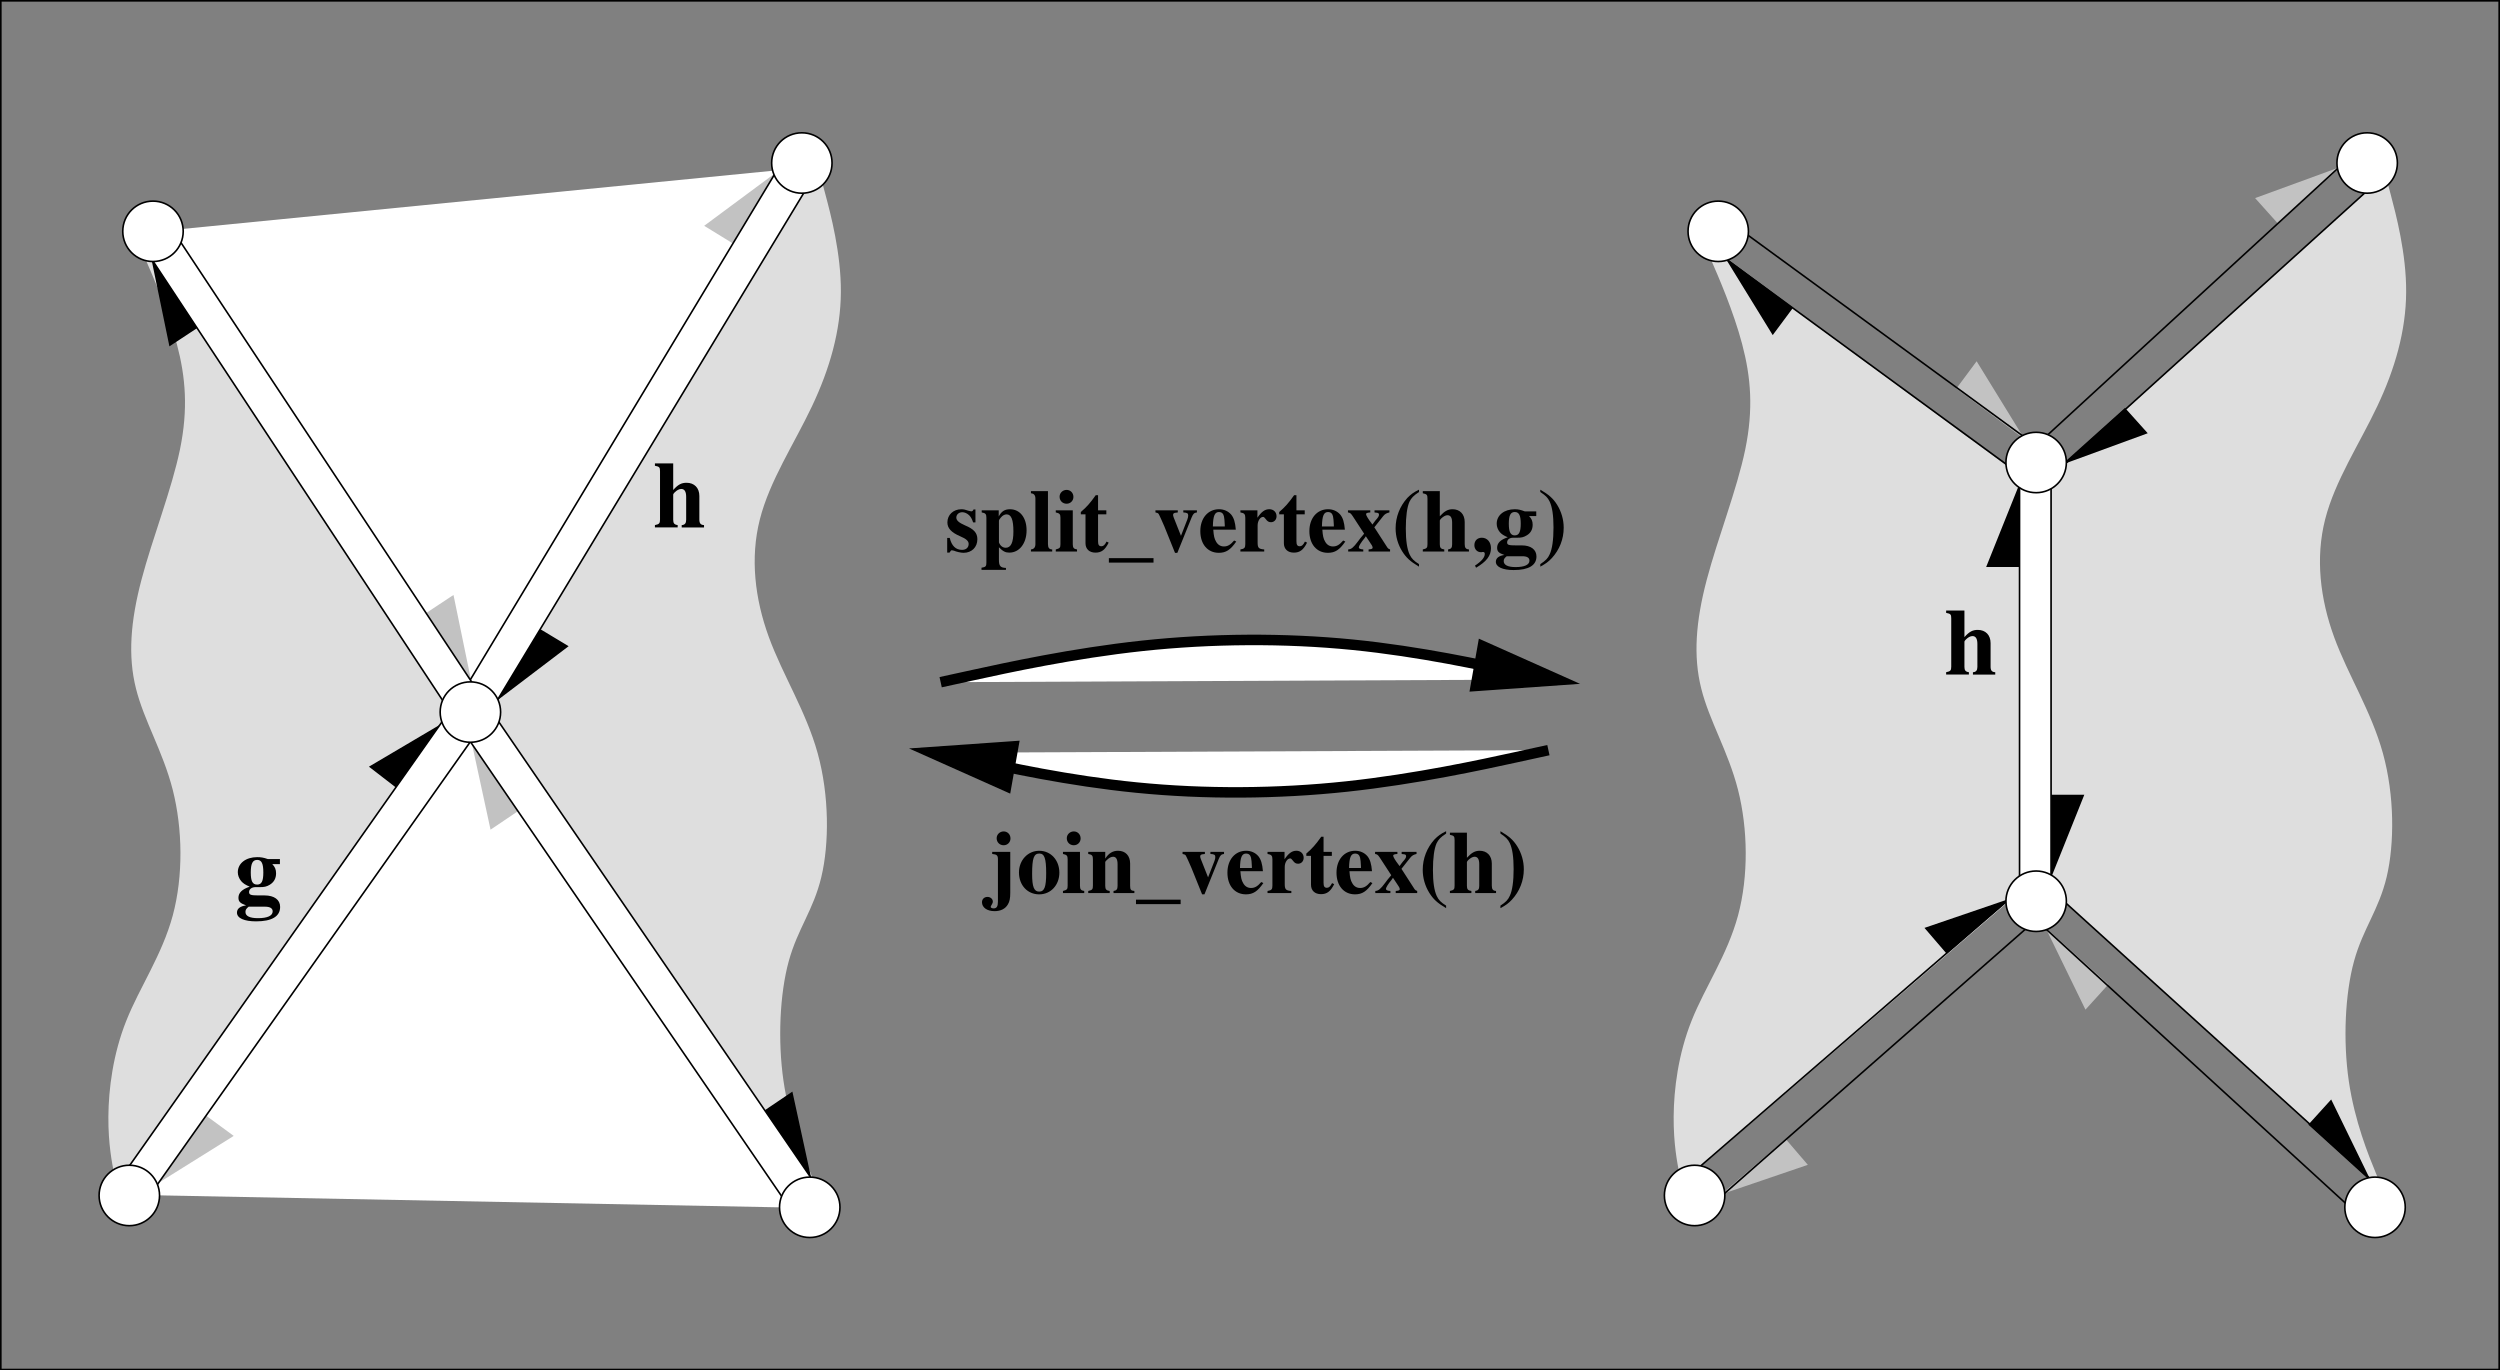 <svg xmlns="http://www.w3.org/2000/svg" xmlns:svg="http://www.w3.org/2000/svg" xmlns:xlink="http://www.w3.org/1999/xlink" id="svg4235" width="229.637" height="125.873" version="1.2" viewBox="0 0 183.71 100.698"><rect x="0" y="0" width="183.71" height="100.698" fill="#808080" stroke="none"/><defs id="defs4237"><g id="g4239"><symbol id="glyph0-0" overflow="visible" style="overflow:visible"><path style="stroke:none" id="path4242" d="m 1.453,-4.703 -1.344,0 0,0.172 c 0.328,0.062 0.375,0.109 0.375,0.406 l 0,3.547 c 0,0.281 -0.062,0.344 -0.375,0.406 l 0,0.172 1.672,0 0,-0.172 C 1.531,-0.203 1.453,-0.312 1.453,-0.562 l 0,-1.859 c 0,-0.031 0.047,-0.094 0.109,-0.156 0.156,-0.156 0.328,-0.25 0.484,-0.25 0.234,0 0.359,0.188 0.359,0.578 l 0,1.688 c 0,0.25 -0.094,0.375 -0.328,0.391 l 0,0.172 1.641,0 0,-0.172 C 3.469,-0.188 3.375,-0.297 3.375,-0.578 l 0,-1.734 c 0,-0.594 -0.375,-0.969 -0.938,-0.969 -0.375,0 -0.625,0.125 -0.984,0.531 z m 0,0"/></symbol><symbol id="glyph0-1" overflow="visible" style="overflow:visible"><path style="stroke:none" id="path4245" d="m 3.344,-2.766 0,-0.375 -0.891,0 C 2.141,-3.25 1.953,-3.281 1.672,-3.281 0.844,-3.281 0.25,-2.828 0.25,-2.172 c 0,0.234 0.094,0.469 0.25,0.656 0.156,0.172 0.297,0.266 0.625,0.406 -0.562,0.188 -0.828,0.453 -0.828,0.812 0,0.281 0.125,0.406 0.562,0.562 C 0.422,0.328 0.188,0.5 0.188,0.797 c 0,0.406 0.531,0.641 1.406,0.641 1.156,0 1.766,-0.359 1.766,-1.062 0,-0.531 -0.438,-0.844 -1.141,-0.844 l -0.453,0 c -0.562,0 -0.688,-0.047 -0.688,-0.25 0,-0.203 0.188,-0.359 0.469,-0.359 l 0.312,0 c 0.328,0 0.5,-0.031 0.734,-0.172 0.312,-0.188 0.469,-0.469 0.469,-0.844 0,-0.266 -0.078,-0.484 -0.281,-0.672 z M 2.25,0.359 c 0.375,0 0.562,0.125 0.562,0.344 0,0.328 -0.391,0.5 -1.078,0.5 C 1.125,1.203 0.812,1.047 0.812,0.75 c 0,-0.156 0.047,-0.234 0.234,-0.391 z m -0.578,-3.438 C 2,-3.078 2.125,-2.812 2.125,-2.156 c 0,0.641 -0.125,0.891 -0.453,0.891 -0.344,0 -0.469,-0.25 -0.469,-0.891 0,-0.656 0.141,-0.922 0.469,-0.922 z m 0,0"/></symbol><symbol id="glyph1-0" overflow="visible" style="overflow:visible"><path style="stroke:none" id="path4248" d="m 2.234,-2.141 0,-0.953 -0.141,0 C 2.047,-3 2.016,-2.953 1.922,-2.953 1.891,-2.953 1.828,-2.969 1.719,-3 1.5,-3.078 1.359,-3.109 1.203,-3.109 c -0.594,0 -1.031,0.406 -1.031,0.969 0,0.422 0.281,0.734 0.938,1.016 0.453,0.188 0.625,0.359 0.625,0.562 0,0.266 -0.188,0.438 -0.484,0.438 -0.469,0 -0.766,-0.297 -0.906,-0.875 l -0.188,0 0,1.078 0.172,0 C 0.406,-0.047 0.438,-0.094 0.5,-0.094 c 0.031,0 0.078,0.016 0.156,0.031 0.172,0.078 0.516,0.156 0.703,0.156 0.594,0 1.016,-0.406 1.016,-1 0,-0.469 -0.266,-0.75 -0.906,-1.016 C 1.016,-2.125 0.828,-2.281 0.828,-2.5 c 0,-0.219 0.188,-0.391 0.438,-0.391 0.172,0 0.344,0.078 0.5,0.219 0.125,0.125 0.203,0.25 0.297,0.531 z m 0,0"/></symbol><symbol id="glyph1-1" overflow="visible" style="overflow:visible"><path style="stroke:none" id="path4251" d="m 1.391,-3.031 -1.25,0 0,0.156 c 0.281,0.047 0.344,0.125 0.344,0.391 l 0,3.297 c 0,0.266 -0.047,0.328 -0.359,0.375 l 0,0.156 1.797,0 0,-0.141 C 1.516,1.188 1.406,1.062 1.406,0.609 l 0,-0.922 C 1.719,0 1.891,0.078 2.172,0.078 2.906,0.078 3.438,-0.594 3.438,-1.562 c 0,-0.922 -0.484,-1.547 -1.219,-1.547 -0.391,0 -0.625,0.156 -0.828,0.531 z m 0.016,0.766 c 0,-0.047 0.062,-0.156 0.141,-0.234 0.125,-0.156 0.281,-0.234 0.422,-0.234 0.344,0 0.5,0.391 0.5,1.266 0,0.812 -0.188,1.188 -0.562,1.188 -0.219,0 -0.406,-0.141 -0.5,-0.391 z m 0,0"/></symbol><symbol id="glyph1-2" overflow="visible" style="overflow:visible"><path style="stroke:none" id="path4254" d="m 1.359,-4.438 -1.25,0 0,0.156 c 0.219,0.016 0.328,0.141 0.328,0.391 l 0,3.344 c 0,0.234 -0.109,0.375 -0.328,0.391 l 0,0.156 1.562,0 0,-0.156 c -0.219,0 -0.312,-0.125 -0.312,-0.391 z m 0,0"/></symbol><symbol id="glyph1-3" overflow="visible" style="overflow:visible"><path style="stroke:none" id="path4257" d="m 1.359,-3.031 -1.25,0 0,0.156 c 0.281,0.062 0.344,0.125 0.344,0.391 l 0,1.938 c 0,0.266 -0.047,0.312 -0.344,0.391 l 0,0.156 1.562,0 0,-0.156 c -0.234,-0.031 -0.312,-0.125 -0.312,-0.375 z m -0.453,-1.5 c -0.281,0 -0.516,0.219 -0.516,0.5 0,0.297 0.219,0.516 0.516,0.516 0.281,0 0.5,-0.219 0.5,-0.5 0,-0.297 -0.219,-0.516 -0.5,-0.516 z m 0,0"/></symbol><symbol id="glyph1-4" overflow="visible" style="overflow:visible"><path style="stroke:none" id="path4260" d="m 2,-3.031 -0.609,0 0,-1.109 -0.172,0 C 0.812,-3.562 0.562,-3.281 0.125,-2.906 l 0,0.172 0.344,0 0,2.125 c 0,0.422 0.281,0.688 0.734,0.688 0.438,0 0.703,-0.203 0.969,-0.734 l -0.156,-0.078 c -0.125,0.25 -0.234,0.344 -0.375,0.344 -0.188,0 -0.25,-0.109 -0.25,-0.375 l 0,-1.969 0.609,0 z m 0,0"/></symbol><symbol id="glyph1-5" overflow="visible" style="overflow:visible"><path style="stroke:none" id="path4263" d="m 3.281,0.812 0,-0.328 -3.281,0 0,0.328 z m 0,0"/></symbol><symbol id="glyph1-6" overflow="visible" style="overflow:visible"><path style="stroke:none" id="path4266" d="m 0.469,-2.734 0,2.188 c 0,0.281 -0.078,0.359 -0.375,0.391 l 0,0.156 1.828,0 0,-0.156 C 1.453,-0.172 1.375,-0.25 1.375,-0.672 l 0,-2.062 0.578,0 0,-0.297 -0.578,0 0,-0.797 c 0,-0.359 0.094,-0.5 0.328,-0.5 0.125,0 0.188,0.047 0.188,0.125 0,0.016 -0.016,0.062 -0.047,0.141 C 1.781,-3.969 1.75,-3.891 1.75,-3.828 c 0,0.203 0.172,0.359 0.391,0.359 0.25,0 0.406,-0.172 0.406,-0.406 0,-0.391 -0.375,-0.656 -0.938,-0.656 -0.438,0 -0.781,0.156 -0.953,0.438 -0.141,0.234 -0.188,0.5 -0.188,1.062 l -0.375,0 0,0.297 z m 0,0"/></symbol><symbol id="glyph1-7" overflow="visible" style="overflow:visible"><path style="stroke:none" id="path4269" d="m 3.109,-0.422 -0.078,0.062 c -0.016,0.031 -0.031,0.031 -0.062,0.031 -0.094,0 -0.141,-0.062 -0.141,-0.156 l 0,-1.719 c 0,-0.547 -0.5,-0.906 -1.297,-0.906 -0.75,0 -1.25,0.344 -1.25,0.828 0,0.266 0.172,0.438 0.438,0.438 0.266,0 0.438,-0.156 0.438,-0.375 C 1.156,-2.312 1.125,-2.406 1.047,-2.5 0.984,-2.578 0.969,-2.609 0.969,-2.656 c 0,-0.125 0.172,-0.234 0.406,-0.234 0.391,0 0.547,0.172 0.547,0.578 l 0,0.469 c -0.781,0.25 -1.094,0.375 -1.344,0.531 -0.281,0.203 -0.422,0.422 -0.422,0.703 0,0.406 0.312,0.703 0.734,0.703 0.375,0 0.672,-0.141 1.031,-0.469 C 2,-0.031 2.141,0.094 2.469,0.094 c 0.281,0 0.484,-0.109 0.734,-0.375 z M 1.922,-0.656 C 1.75,-0.453 1.609,-0.375 1.453,-0.375 1.266,-0.375 1.125,-0.547 1.125,-0.812 c 0,-0.375 0.266,-0.656 0.797,-0.797 z m 0,0"/></symbol><symbol id="glyph1-8" overflow="visible" style="overflow:visible"><path style="stroke:none" id="path4272" d="m 2.703,-0.719 c -0.25,0.281 -0.406,0.375 -0.688,0.375 -0.562,0 -0.922,-0.578 -0.922,-1.469 0,-0.672 0.203,-1.094 0.547,-1.094 0.109,0 0.203,0.062 0.25,0.125 0.031,0.062 0.031,0.062 0.031,0.344 0,0.312 0.125,0.469 0.359,0.469 0.281,0 0.453,-0.156 0.453,-0.406 0,-0.406 -0.438,-0.734 -1.016,-0.734 -0.906,0 -1.562,0.703 -1.562,1.641 0,0.906 0.594,1.562 1.406,1.562 0.516,0 0.875,-0.203 1.266,-0.688 z m 0,0"/></symbol><symbol id="glyph1-9" overflow="visible" style="overflow:visible"><path style="stroke:none" id="path4275" d="M 2.641,-0.812 C 2.375,-0.5 2.172,-0.375 1.891,-0.375 1.641,-0.375 1.438,-0.5 1.312,-0.734 1.188,-0.938 1.141,-1.156 1.109,-1.609 l 1.656,0 C 2.719,-2.156 2.625,-2.469 2.422,-2.719 c -0.219,-0.25 -0.531,-0.391 -0.891,-0.391 -0.812,0 -1.375,0.656 -1.375,1.609 0,0.969 0.547,1.594 1.359,1.594 0.531,0 0.859,-0.219 1.281,-0.828 z m -1.562,-1.031 c 0.016,-0.797 0.141,-1.062 0.453,-1.062 0.188,0 0.312,0.109 0.359,0.312 0.031,0.125 0.047,0.312 0.062,0.641 l 0,0.109 z m 0,0"/></symbol><symbol id="glyph1-10" overflow="visible" style="overflow:visible"><path style="stroke:none" id="path4278" d="M 2.016,-4.547 C 1.594,-4.344 1.422,-4.203 1.156,-3.938 c -0.547,0.609 -0.859,1.391 -0.859,2.234 0,0.594 0.172,1.188 0.484,1.688 0.297,0.469 0.578,0.734 1.234,1.125 l 0,-0.188 C 1.641,0.688 1.469,0.516 1.328,0.219 1.141,-0.188 1.047,-0.797 1.047,-1.688 c 0,-0.906 0.094,-1.578 0.266,-1.969 C 1.453,-3.938 1.609,-4.109 2.016,-4.375 z m 0,0"/></symbol><symbol id="glyph1-11" overflow="visible" style="overflow:visible"><path style="stroke:none" id="path4281" d="m 1.359,-4.438 -1.25,0 0,0.156 c 0.297,0.062 0.344,0.109 0.344,0.391 l 0,3.344 c 0,0.266 -0.047,0.328 -0.344,0.391 l 0,0.156 1.578,0 0,-0.156 c -0.25,-0.031 -0.328,-0.125 -0.328,-0.375 l 0,-1.75 c 0,-0.031 0.047,-0.094 0.109,-0.156 0.156,-0.141 0.312,-0.234 0.453,-0.234 0.234,0 0.344,0.188 0.344,0.547 l 0,1.594 c 0,0.25 -0.078,0.344 -0.297,0.375 L 1.969,0 3.5,0 3.5,-0.156 C 3.266,-0.172 3.188,-0.281 3.188,-0.547 l 0,-1.625 c 0,-0.578 -0.359,-0.938 -0.891,-0.938 -0.344,0 -0.594,0.141 -0.938,0.516 z m 0,0"/></symbol><symbol id="glyph1-12" overflow="visible" style="overflow:visible"><path style="stroke:none" id="path4284" d="M 0.375,1.188 C 1.141,0.734 1.469,0.312 1.469,-0.25 c 0,-0.453 -0.281,-0.766 -0.672,-0.766 -0.328,0 -0.547,0.219 -0.547,0.547 0,0.297 0.203,0.516 0.484,0.516 0.031,0 0.078,0 0.109,-0.016 0.016,0 0.031,0 0.047,0 0.078,0 0.125,0.047 0.125,0.141 0,0.25 -0.219,0.531 -0.719,0.859 z m 0,0"/></symbol><symbol id="glyph1-13" overflow="visible" style="overflow:visible"><path style="stroke:none" id="path4287" d="m 3.156,-2.609 0,-0.344 -0.844,0 C 2.016,-3.062 1.844,-3.109 1.578,-3.109 c -0.781,0 -1.328,0.438 -1.328,1.062 0,0.219 0.078,0.438 0.234,0.625 C 0.625,-1.266 0.75,-1.188 1.062,-1.047 0.531,-0.875 0.281,-0.625 0.281,-0.281 c 0,0.266 0.109,0.391 0.531,0.531 -0.406,0.062 -0.625,0.234 -0.625,0.5 0,0.375 0.484,0.609 1.312,0.609 1.094,0 1.672,-0.344 1.672,-1 0,-0.5 -0.406,-0.812 -1.078,-0.812 l -0.422,0 c -0.531,0 -0.656,-0.031 -0.656,-0.219 0,-0.203 0.172,-0.344 0.438,-0.344 l 0.297,0 c 0.312,0 0.469,-0.031 0.703,-0.172 0.297,-0.172 0.438,-0.438 0.438,-0.781 0,-0.266 -0.078,-0.453 -0.266,-0.641 z M 2.125,0.344 c 0.359,0 0.531,0.109 0.531,0.328 0,0.297 -0.359,0.469 -1.016,0.469 -0.578,0 -0.875,-0.156 -0.875,-0.438 0,-0.141 0.047,-0.219 0.219,-0.359 z m -0.547,-3.25 c 0.312,0 0.438,0.25 0.438,0.859 0,0.609 -0.125,0.859 -0.438,0.859 -0.312,0 -0.438,-0.25 -0.438,-0.859 0,-0.609 0.125,-0.859 0.438,-0.859 z m 0,0"/></symbol><symbol id="glyph1-14" overflow="visible" style="overflow:visible"><path style="stroke:none" id="path4290" d="m 0.172,1.109 c 0.406,-0.219 0.594,-0.359 0.844,-0.625 0.562,-0.609 0.875,-1.391 0.875,-2.234 0,-0.594 -0.172,-1.188 -0.484,-1.688 C 1.109,-3.906 0.812,-4.172 0.172,-4.547 l 0,0.172 c 0.375,0.25 0.547,0.406 0.688,0.703 0.188,0.406 0.281,1.016 0.281,1.906 0,0.906 -0.094,1.578 -0.281,1.969 -0.125,0.281 -0.281,0.453 -0.688,0.719 z m 0,0"/></symbol><symbol id="glyph1-15" overflow="visible" style="overflow:visible"><path style="stroke:none" id="path4293" d="m 1.703,-3.031 -1.328,0 0,0.156 c 0.344,0.031 0.422,0.109 0.422,0.391 l 0,3.109 c 0,0.359 -0.094,0.5 -0.312,0.5 -0.125,0 -0.219,-0.047 -0.219,-0.109 0,-0.031 0.016,-0.078 0.062,-0.141 0.062,-0.109 0.094,-0.172 0.094,-0.25 C 0.422,0.438 0.25,0.281 0.031,0.281 -0.203,0.281 -0.375,0.438 -0.375,0.672 -0.375,1.062 0,1.328 0.547,1.328 1,1.328 1.344,1.156 1.531,0.828 1.656,0.625 1.703,0.375 1.703,-0.016 z m -0.484,-1.5 c -0.281,0 -0.516,0.219 -0.516,0.5 0,0.297 0.219,0.516 0.516,0.516 0.281,0 0.5,-0.219 0.5,-0.5 0,-0.297 -0.219,-0.516 -0.5,-0.516 z m 0,0"/></symbol><symbol id="glyph1-16" overflow="visible" style="overflow:visible"><path style="stroke:none" id="path4296" d="m 1.641,-3.109 c -0.828,0 -1.484,0.688 -1.484,1.594 0,0.938 0.625,1.609 1.484,1.609 C 2.5,0.094 3.125,-0.594 3.125,-1.5 3.125,-2.422 2.5,-3.109 1.641,-3.109 z M 1.656,-2.906 c 0.375,0 0.5,0.359 0.5,1.438 0,1.016 -0.125,1.359 -0.516,1.359 -0.375,0 -0.516,-0.344 -0.516,-1.297 0,-1.156 0.125,-1.5 0.531,-1.5 z m 0,0"/></symbol><symbol id="glyph1-17" overflow="visible" style="overflow:visible"><path style="stroke:none" id="path4299" d="m 1.391,-3.031 -1.25,0 0,0.156 c 0.281,0.047 0.344,0.125 0.344,0.391 l 0,1.938 c 0,0.266 -0.047,0.328 -0.344,0.391 l 0,0.156 1.578,0 0,-0.156 c -0.25,-0.031 -0.328,-0.125 -0.328,-0.375 l 0,-1.75 c 0,-0.031 0.047,-0.094 0.125,-0.156 0.141,-0.141 0.297,-0.234 0.453,-0.234 0.219,0 0.328,0.188 0.328,0.547 l 0,1.594 c 0,0.25 -0.078,0.344 -0.297,0.375 L 2,0 l 1.531,0 0,-0.156 c -0.25,-0.016 -0.312,-0.094 -0.312,-0.375 l 0,-1.641 c 0,-0.578 -0.344,-0.938 -0.891,-0.938 -0.391,0 -0.688,0.188 -0.938,0.578 z m 0,0"/></symbol><symbol id="glyph1-18" overflow="visible" style="overflow:visible"><path style="stroke:none" id="path4302" d="m 3.188,-3.031 -1,0 0,0.156 c 0.281,0.016 0.359,0.062 0.359,0.219 0,0.078 -0.016,0.188 -0.062,0.297 L 2.016,-1.156 1.484,-2.5 C 1.438,-2.625 1.438,-2.656 1.438,-2.703 c 0,-0.094 0.062,-0.141 0.219,-0.156 0.016,0 0.062,0 0.125,-0.016 l 0,-0.156 -1.641,0 0,0.156 c 0.141,0.031 0.188,0.047 0.234,0.109 0,-0.016 0.312,0.641 0.422,0.922 l 0.781,1.938 0.172,0 L 2.797,-2.5 c 0.125,-0.297 0.188,-0.344 0.391,-0.375 z m 0,0"/></symbol><symbol id="glyph1-19" overflow="visible" style="overflow:visible"><path style="stroke:none" id="path4305" d="m 1.438,-3.031 -1.25,0 0,0.156 c 0.281,0.047 0.359,0.125 0.359,0.391 l 0,1.938 c 0,0.266 -0.062,0.344 -0.359,0.391 l 0,0.156 1.75,0 0,-0.156 C 1.531,-0.188 1.453,-0.266 1.453,-0.672 l 0,-1.25 c 0,-0.328 0.188,-0.625 0.406,-0.625 0.047,0 0.109,0.047 0.188,0.156 0.125,0.172 0.219,0.234 0.391,0.234 0.234,0 0.406,-0.188 0.406,-0.438 0,-0.297 -0.219,-0.516 -0.531,-0.516 -0.328,0 -0.578,0.188 -0.875,0.625 z m 0,0"/></symbol><symbol id="glyph1-20" overflow="visible" style="overflow:visible"><path style="stroke:none" id="path4308" d="m 3.172,-0.156 c -0.094,-0.031 -0.141,-0.062 -0.188,-0.125 l -0.969,-1.5 0.656,-0.828 c 0.125,-0.156 0.25,-0.219 0.453,-0.266 l 0,-0.156 -1.094,0 0,0.156 c 0.062,0.016 0.109,0.016 0.125,0.016 0.156,0.016 0.203,0.047 0.203,0.156 0,0.094 -0.062,0.203 -0.25,0.406 C 2.078,-2.25 1.969,-2.125 1.875,-1.984 1.844,-2.031 1.812,-2.078 1.797,-2.094 1.578,-2.375 1.406,-2.656 1.406,-2.75 c 0,-0.078 0.094,-0.109 0.312,-0.125 l 0,-0.156 -1.641,0 0,0.156 C 0.25,-2.844 0.281,-2.812 0.422,-2.609 l 0.844,1.297 c -0.203,0.234 -0.375,0.453 -0.438,0.547 -0.359,0.484 -0.5,0.594 -0.734,0.609 l 0,0.156 1.109,0 0,-0.156 C 0.969,-0.172 0.875,-0.219 0.875,-0.312 c 0,-0.094 0.172,-0.375 0.422,-0.672 C 1.312,-1.016 1.359,-1.062 1.391,-1.125 l 0.281,0.422 c 0.156,0.219 0.219,0.328 0.219,0.422 0,0.078 -0.094,0.109 -0.297,0.125 l 0,0.156 1.578,0 z m 0,0"/></symbol></g></defs><path id="path4541" d="m 69.123,50.13 c 0,0 0,0 2.43,-0.531 2.43,-0.531 7.289,-1.594 12.387,-2.141 5.102,-0.547 10.441,-0.578 15.445,-0.082 5.004,0.5 9.668,1.531 12,2.043 2.336,0.516 2.336,0.516 2.336,0.516" style="fill:#fff;fill-opacity:1;fill-rule:evenodd;stroke:#000;stroke-width:.772;stroke-linecap:butt;stroke-linejoin:miter;stroke-miterlimit:10;stroke-opacity:1"/><path id="path4543" d="m 108.056,50.759 7.809,-0.551 -7.148,-3.191" style="fill:#000;fill-opacity:1;fill-rule:evenodd;stroke:none"/><path id="path4545" d="m 108.056,50.759 7.809,-0.551 -7.148,-3.191 z m 0,0" style="fill:none;stroke:#000;stroke-width:.12;stroke-linecap:butt;stroke-linejoin:miter;stroke-miterlimit:10;stroke-opacity:1"/><path id="path4547" d="m 113.783,55.123 c 0,0 0,0 -2.43,0.531 -2.43,0.531 -7.289,1.594 -12.387,2.141 -5.098,0.547 -10.441,0.578 -15.445,0.078 -5.004,-0.496 -9.668,-1.527 -12,-2.043 -2.332,-0.516 -2.332,-0.516 -2.332,-0.516" style="fill:#fff;fill-opacity:1;fill-rule:evenodd;stroke:#000;stroke-width:.772;stroke-linecap:butt;stroke-linejoin:miter;stroke-miterlimit:10;stroke-opacity:1"/><path id="path4549" d="m 74.853,54.494 -7.812,0.547 7.148,3.191" style="fill:#000;fill-opacity:1;fill-rule:evenodd;stroke:none"/><path id="path4551" d="m 74.853,54.494 -7.812,0.547 7.148,3.191 z m 0,0" style="fill:none;stroke:#000;stroke-width:.12;stroke-linecap:butt;stroke-linejoin:miter;stroke-miterlimit:10;stroke-opacity:1"/><g id="g4553" transform="translate(-201.221,-0.534)" style="fill:#000;fill-opacity:1"><use id="use4555" width="385" height="103" x="270.667" y="41.064" xlink:href="#glyph1-0"/><use id="use4557" width="385" height="103" x="273.22" y="41.064" xlink:href="#glyph1-1"/><use id="use4559" width="385" height="103" x="276.87" y="41.064" xlink:href="#glyph1-2"/><use id="use4561" width="385" height="103" x="278.694" y="41.064" xlink:href="#glyph1-3"/><use id="use4563" width="385" height="103" x="280.519" y="41.064" xlink:href="#glyph1-4"/><use id="use4565" width="385" height="103" x="282.705" y="41.064" xlink:href="#glyph1-5"/><use id="use4567" width="385" height="103" x="285.987" y="41.064" xlink:href="#glyph1-18"/><use id="use4569" width="385" height="103" x="289.269" y="41.064" xlink:href="#glyph1-9"/><use id="use4571" width="385" height="103" x="292.183" y="41.064" xlink:href="#glyph1-19"/><use id="use4573" width="385" height="103" x="295.097" y="41.064" xlink:href="#glyph1-4"/><use id="use4575" width="385" height="103" x="297.283" y="41.064" xlink:href="#glyph1-9"/><use id="use4577" width="385" height="103" x="300.197" y="41.064" xlink:href="#glyph1-20"/><use id="use4579" width="385" height="103" x="303.479" y="41.064" xlink:href="#glyph1-10"/><use id="use4581" width="385" height="103" x="305.665" y="41.064" xlink:href="#glyph1-11"/><use id="use4583" width="385" height="103" x="309.314" y="41.064" xlink:href="#glyph1-12"/><use id="use4585" width="385" height="103" x="310.955" y="41.064" xlink:href="#glyph1-13"/><use id="use4587" width="385" height="103" x="314.237" y="41.064" xlink:href="#glyph1-14"/></g><g id="g4589" transform="translate(-201.221,-0.534)" style="fill:#000;fill-opacity:1"><use id="use4591" width="385" height="103" x="273.756" y="66.161" xlink:href="#glyph1-15"/><use id="use4593" width="385" height="103" x="275.942" y="66.161" xlink:href="#glyph1-16"/><use id="use4595" width="385" height="103" x="279.223" y="66.161" xlink:href="#glyph1-3"/><use id="use4597" width="385" height="103" x="281.048" y="66.161" xlink:href="#glyph1-17"/><use id="use4599" width="385" height="103" x="284.698" y="66.161" xlink:href="#glyph1-5"/><use id="use4601" width="385" height="103" x="287.979" y="66.161" xlink:href="#glyph1-18"/><use id="use4603" width="385" height="103" x="291.261" y="66.161" xlink:href="#glyph1-9"/><use id="use4605" width="385" height="103" x="294.176" y="66.161" xlink:href="#glyph1-19"/><use id="use4607" width="385" height="103" x="297.09" y="66.161" xlink:href="#glyph1-4"/><use id="use4609" width="385" height="103" x="299.276" y="66.161" xlink:href="#glyph1-9"/><use id="use4611" width="385" height="103" x="302.19" y="66.161" xlink:href="#glyph1-20"/><use id="use4613" width="385" height="103" x="305.472" y="66.161" xlink:href="#glyph1-10"/><use id="use4615" width="385" height="103" x="307.657" y="66.161" xlink:href="#glyph1-11"/><use id="use4617" width="385" height="103" x="311.307" y="66.161" xlink:href="#glyph1-14"/></g><path id="path4619" d="m 57.576,79.439 c -0.434,-2.977 -0.273,-6.418 0.387,-8.816 0.66,-2.395 1.816,-3.746 2.395,-6.191 0.582,-2.445 0.582,-5.984 -0.27,-9.074 -0.855,-3.09 -2.559,-5.727 -3.59,-8.543 -1.027,-2.816 -1.383,-5.809 -0.66,-8.652 0.723,-2.848 2.527,-5.551 3.828,-8.305 1.305,-2.75 2.109,-5.547 2.125,-8.395 0.016,-2.848 -0.754,-5.746 -1.141,-7.191 -0.387,-1.449 -0.387,-1.449 -0.387,-1.449 0,0 0,0 -4.086,3.699 -4.086,3.699 -12.258,11.102 -16.348,14.801 -4.086,3.699 -4.086,3.699 -4.086,3.699 0,0 0,0 0,5.07 0,5.066 0,15.203 0,20.27 0,5.066 0,5.066 0,5.066 0,0 0,0 4.055,3.668 4.055,3.668 12.164,11.004 16.215,14.672 4.055,3.668 4.055,3.668 4.055,3.668 0,0 0,0 -0.512,-1.254 -0.516,-1.254 -1.547,-3.766 -1.98,-6.742" style="fill:#dedede;fill-opacity:1;fill-rule:evenodd;stroke:none"/><path id="path4621" d="m 12.998,25.29 c 0.645,2.43 0.836,4.777 0.227,7.738 -0.613,2.961 -2.027,6.531 -2.832,9.586 -0.805,3.059 -1,5.602 -0.402,7.98 0.594,2.383 1.977,4.602 2.703,7.449 0.723,2.848 0.785,6.32 0,9.234 -0.789,2.91 -2.43,5.262 -3.41,7.723 -0.984,2.461 -1.305,5.035 -1.32,7.047 -0.016,2.008 0.273,3.457 0.418,4.18 0.145,0.727 0.145,0.727 0.145,0.727 0,0 0,0 4.168,-3.59 4.164,-3.586 12.5,-10.762 16.664,-14.348 4.168,-3.59 4.168,-3.59 4.168,-3.59 0,0 0,0 0,-5.066 0,-5.066 0,-15.203 0,-20.27 0,-5.07 0,-5.07 0,-5.07 0,0 0,0 -3.895,-2.863 C 25.74,29.294 17.951,23.568 14.06,20.705 10.165,17.841 10.165,17.841 10.165,17.841 c 0,0 0,0 0.547,1.254 0.547,1.254 1.641,3.766 2.285,6.195" style="fill:#dedede;fill-opacity:1;fill-rule:evenodd;stroke:none"/><path id="path4623" d="M 59.146,12.314 11.173,17.044 34.826,52.275" style="fill:#fff;fill-opacity:1;fill-rule:evenodd;stroke:none"/><path id="path4625" d="M 59.533,88.763 34.63,52.275 9.439,87.798" style="fill:#fff;fill-opacity:1;fill-rule:evenodd;stroke:none"/><path id="path4627" d="m 15.173,82.076 1.895,1.391 -5.367,3.352" style="fill:#c2c2c2;fill-opacity:1;fill-rule:evenodd;stroke:none"/><path id="path4629" d="m 15.173,82.076 1.895,1.391 -5.367,3.352 z m 0,0" style="fill:none;stroke:#c2c2c2;stroke-width:.12;stroke-linecap:butt;stroke-linejoin:miter;stroke-miterlimit:10;stroke-opacity:1"/><path id="path4631" d="m 56.24,81.63 1.949,-1.316 1.344,6.184" style="fill:#000;fill-opacity:1;fill-rule:evenodd;stroke:none"/><path id="path4633" d="m 56.24,81.63 1.949,-1.316 1.344,6.184 z m 0,0" style="fill:none;stroke:#000;stroke-width:.12;stroke-linecap:butt;stroke-linejoin:miter;stroke-miterlimit:10;stroke-opacity:1"/><path id="path4635" d="m 53.853,17.818 -2,-1.23 5.086,-3.77" style="fill:#c2c2c2;fill-opacity:1;fill-rule:evenodd;stroke:none"/><path id="path4637" d="m 53.853,17.818 -2,-1.23 5.086,-3.77 z m 0,0" style="fill:none;stroke:#c2c2c2;stroke-width:.12;stroke-linecap:butt;stroke-linejoin:miter;stroke-miterlimit:10;stroke-opacity:1"/><path id="path4639" d="m 14.451,24.06 -1.961,1.293 -1.277,-6.195" style="fill:#000;fill-opacity:1;fill-rule:evenodd;stroke:none"/><path id="path4641" d="m 14.451,24.06 -1.961,1.293 -1.277,-6.195 z m 0,0" style="fill:none;stroke:#000;stroke-width:.12;stroke-linecap:butt;stroke-linejoin:miter;stroke-miterlimit:10;stroke-opacity:1"/><path id="path4643" d="M 31.322,45.115 33.283,43.818 34.56,50.017" style="fill:#c2c2c2;fill-opacity:1;fill-rule:evenodd;stroke:none"/><path id="path4645" d="m 31.322,45.115 1.961,-1.297 1.277,6.199 z m 0,0" style="fill:none;stroke:#c2c2c2;stroke-width:.12;stroke-linecap:butt;stroke-linejoin:miter;stroke-miterlimit:10;stroke-opacity:1"/><path id="path4647" d="m 39.662,46.279 2.016,1.211 -5.039,3.828" style="fill:#000;fill-opacity:1;fill-rule:evenodd;stroke:none"/><path id="path4649" d="m 39.662,46.279 2.016,1.211 -5.039,3.828 z m 0,0" style="fill:none;stroke:#000;stroke-width:.12;stroke-linecap:butt;stroke-linejoin:miter;stroke-miterlimit:10;stroke-opacity:1"/><path id="path4651" d="m 29.076,57.779 -1.859,-1.434 5.449,-3.219" style="fill:#000;fill-opacity:1;fill-rule:evenodd;stroke:none"/><path id="path4653" d="m 29.076,57.779 -1.859,-1.434 5.449,-3.219 z m 0,0" style="fill:none;stroke:#000;stroke-width:.12;stroke-linecap:butt;stroke-linejoin:miter;stroke-miterlimit:10;stroke-opacity:1"/><path id="path4655" d="M 38.037,59.552 36.087,60.869 34.748,54.685" style="fill:#c2c2c2;fill-opacity:1;fill-rule:evenodd;stroke:none"/><path id="path4657" d="M 38.037,59.552 36.087,60.869 34.748,54.685 z m 0,0" style="fill:none;stroke:#c2c2c2;stroke-width:.12;stroke-linecap:butt;stroke-linejoin:miter;stroke-miterlimit:10;stroke-opacity:1"/><path id="path4659" d="m 35.595,51.501 24.953,36.441 -2.027,1.543 -24.953,-36.438" style="fill:#fff;fill-opacity:1;fill-rule:evenodd;stroke:none"/><path id="path4661" d="m 35.595,51.501 24.953,36.441 -2.027,1.543 -24.953,-36.438 z m 0,0" style="fill:none;stroke:#000;stroke-width:.12;stroke-linecap:butt;stroke-linejoin:miter;stroke-miterlimit:10;stroke-opacity:1"/><path id="path4663" d="m 35.642,52.951 24.375,-40.348 -2.074,-1.496 -24.375,40.492" style="fill:#fff;fill-opacity:1;fill-rule:evenodd;stroke:none"/><path id="path4665" d="m 35.642,52.951 24.375,-40.348 -2.074,-1.496 -24.375,40.492 z m 0,0" style="fill:none;stroke:#000;stroke-width:.12;stroke-linecap:butt;stroke-linejoin:miter;stroke-miterlimit:10;stroke-opacity:1"/><path id="path4667" d="M 35.74,51.744 12.236,16.224 10.208,17.622 33.665,53.193" style="fill:#fff;fill-opacity:1;fill-rule:evenodd;stroke:none"/><path id="path4669" d="M 35.74,51.744 12.236,16.224 10.208,17.622 33.665,53.193 z m 0,0" style="fill:none;stroke:#000;stroke-width:.12;stroke-linecap:butt;stroke-linejoin:miter;stroke-miterlimit:10;stroke-opacity:1"/><path id="path4671" d="M 10.451,88.619 35.595,53.048 33.568,51.501 8.521,87.072" style="fill:#fff;fill-opacity:1;fill-rule:evenodd;stroke:none"/><path id="path4673" d="M 10.451,88.619 35.595,53.048 33.568,51.501 8.521,87.072 z m 0,0" style="fill:none;stroke:#000;stroke-width:.12;stroke-linecap:butt;stroke-linejoin:miter;stroke-miterlimit:10;stroke-opacity:1"/><path id="path4675" d="m 58.923,9.759 c -1.227,0 -2.219,0.992 -2.219,2.219 0,1.227 0.992,2.219 2.219,2.219 1.227,0 2.219,-0.992 2.219,-2.219 0,-1.227 -0.992,-2.219 -2.219,-2.219" style="fill:#fff;fill-opacity:1;fill-rule:evenodd;stroke:#000;stroke-width:.12;stroke-linecap:butt;stroke-linejoin:miter;stroke-miterlimit:10;stroke-opacity:1"/><path id="path4677" d="m 11.24,14.779 c -1.227,0 -2.219,0.992 -2.219,2.219 0,1.227 0.992,2.219 2.219,2.219 1.227,0 2.223,-0.992 2.223,-2.219 0,-1.227 -0.996,-2.219 -2.223,-2.219" style="fill:#fff;fill-opacity:1;fill-rule:evenodd;stroke:#000;stroke-width:.12;stroke-linecap:butt;stroke-linejoin:miter;stroke-miterlimit:10;stroke-opacity:1"/><path id="path4679" d="m 9.501,85.626 c -1.227,0 -2.219,0.996 -2.219,2.223 0,1.223 0.992,2.219 2.219,2.219 1.227,0 2.223,-0.996 2.223,-2.219 0,-1.227 -0.996,-2.223 -2.223,-2.223" style="fill:#fff;fill-opacity:1;fill-rule:evenodd;stroke:#000;stroke-width:.12;stroke-linecap:butt;stroke-linejoin:miter;stroke-miterlimit:10;stroke-opacity:1"/><path id="path4681" d="m 59.505,86.498 c -1.23,0 -2.223,0.992 -2.223,2.219 0,1.227 0.992,2.219 2.223,2.219 1.223,0 2.219,-0.992 2.219,-2.219 0,-1.227 -0.996,-2.219 -2.219,-2.219" style="fill:#fff;fill-opacity:1;fill-rule:evenodd;stroke:#000;stroke-width:.12;stroke-linecap:butt;stroke-linejoin:miter;stroke-miterlimit:10;stroke-opacity:1"/><path id="path4683" d="m 34.564,50.107 c -1.227,0 -2.219,0.992 -2.219,2.219 0,1.227 0.992,2.219 2.219,2.219 1.227,0 2.223,-0.992 2.223,-2.219 0,-1.227 -0.996,-2.219 -2.223,-2.219" style="fill:#fff;fill-opacity:1;fill-rule:evenodd;stroke:#000;stroke-width:.12;stroke-linecap:butt;stroke-linejoin:miter;stroke-miterlimit:10;stroke-opacity:1"/><g id="g4685" transform="translate(-201.221,-0.534)" style="fill:#000;fill-opacity:1"><use id="use4687" width="385" height="103" x="218.446" y="66.801" xlink:href="#glyph0-1"/></g><g id="g4689" transform="translate(-201.221,-0.534)" style="fill:#000;fill-opacity:1"><use id="use4691" width="385" height="103" x="249.238" y="39.291" xlink:href="#glyph0-0"/></g><path id="path4693" d="m 172.599,79.439 c -0.434,-2.977 -0.273,-6.418 0.387,-8.816 0.66,-2.395 1.816,-3.746 2.398,-6.191 0.578,-2.445 0.578,-5.984 -0.277,-9.074 -0.852,-3.09 -2.555,-5.727 -3.586,-8.543 -1.027,-2.816 -1.383,-5.809 -0.66,-8.652 0.727,-2.848 2.527,-5.551 3.828,-8.305 1.305,-2.75 2.109,-5.547 2.125,-8.395 0.016,-2.848 -0.758,-5.746 -1.141,-7.191 -0.387,-1.449 -0.387,-1.449 -0.387,-1.449 0,0 0,0 -4.086,3.699 -4.086,3.699 -12.262,11.102 -16.348,14.801 -4.086,3.699 -4.086,3.699 -4.086,3.699 0,0 0,0 0,5.07 0,5.066 0,15.203 0,20.27 0,5.066 0,5.066 0,5.066 0,0 0,0 4.055,3.668 4.055,3.668 12.164,11.004 16.219,14.672 4.051,3.668 4.051,3.668 4.051,3.668 0,0 0,0 -0.512,-1.254 -0.516,-1.254 -1.547,-3.766 -1.98,-6.742" style="fill:#dedede;fill-opacity:1;fill-rule:evenodd;stroke:none"/><path id="path4695" d="m 128.021,25.29 c 0.645,2.43 0.836,4.777 0.227,7.738 -0.613,2.961 -2.027,6.531 -2.832,9.586 -0.805,3.059 -1,5.602 -0.402,7.98 0.594,2.383 1.977,4.602 2.703,7.449 0.723,2.848 0.785,6.32 0,9.234 -0.789,2.91 -2.43,5.262 -3.41,7.723 -0.984,2.461 -1.305,5.035 -1.32,7.047 -0.016,2.008 0.273,3.457 0.418,4.18 0.145,0.727 0.145,0.727 0.145,0.727 0,0 0,0 4.168,-3.59 4.164,-3.586 12.5,-10.762 16.664,-14.348 4.168,-3.59 4.168,-3.59 4.168,-3.59 0,0 0,0 0,-5.066 0,-5.066 0,-15.203 0,-20.27 0,-5.07 0,-5.07 0,-5.07 0,0 0,0 -3.895,-2.863 -3.891,-2.863 -11.68,-8.59 -15.57,-11.453 -3.895,-2.863 -3.895,-2.863 -3.895,-2.863 0,0 0,0 0.547,1.254 0.547,1.254 1.641,3.766 2.285,6.195" style="fill:#dedede;fill-opacity:1;fill-rule:evenodd;stroke:none"/><path id="path4697" d="m 148.392,41.603 -2.352,0 2.355,-5.875" style="fill:#000;fill-opacity:1;fill-rule:evenodd;stroke:none"/><path id="path4699" d="m 148.392,41.603 -2.352,0 2.355,-5.875 z m 0,0" style="fill:none;stroke:#000;stroke-width:.12;stroke-linecap:butt;stroke-linejoin:miter;stroke-miterlimit:10;stroke-opacity:1"/><path id="path4701" d="m 150.724,58.458 2.352,0 -2.352,5.875" style="fill:#000;fill-opacity:1;fill-rule:evenodd;stroke:none"/><path id="path4703" d="m 150.724,58.458 2.352,0 -2.352,5.875 z m 0,0" style="fill:none;stroke:#000;stroke-width:.12;stroke-linecap:butt;stroke-linejoin:miter;stroke-miterlimit:10;stroke-opacity:1"/><path id="path4705" d="m 148.404,66.732 2.316,0 0,-32.867 -2.316,0 z m 0,0" style="fill:#fff;fill-opacity:1;fill-rule:evenodd;stroke:#000;stroke-width:.12;stroke-linecap:butt;stroke-linejoin:miter;stroke-miterlimit:10;stroke-opacity:1"/><path id="path4707" d="m 167.388,16.333 -1.57,-1.75 5.945,-2.172" style="fill:#c2c2c2;fill-opacity:1;fill-rule:evenodd;stroke:none"/><path id="path4709" d="m 167.388,16.333 -1.57,-1.75 5.945,-2.172 z m 0,0" style="fill:none;stroke:#c2c2c2;stroke-width:.12;stroke-linecap:butt;stroke-linejoin:miter;stroke-miterlimit:10;stroke-opacity:1"/><path id="path4711" d="m 143.845,28.54 1.402,-1.887 3.316,5.391" style="fill:#c2c2c2;fill-opacity:1;fill-rule:evenodd;stroke:none"/><path id="path4713" d="m 143.845,28.54 1.402,-1.887 3.316,5.391 z m 0,0" style="fill:none;stroke:#c2c2c2;stroke-width:.12;stroke-linecap:butt;stroke-linejoin:miter;stroke-miterlimit:10;stroke-opacity:1"/><path id="path4715" d="m 156.15,30.06 1.57,1.75 -5.945,2.176" style="fill:#000;fill-opacity:1;fill-rule:evenodd;stroke:none"/><path id="path4717" d="m 156.15,30.06 1.57,1.75 -5.945,2.176 z m 0,0" style="fill:none;stroke:#000;stroke-width:.12;stroke-linecap:butt;stroke-linejoin:miter;stroke-miterlimit:10;stroke-opacity:1"/><path id="path4719" d="m 131.673,22.63 -1.402,1.887 -3.316,-5.391" style="fill:#000;fill-opacity:1;fill-rule:evenodd;stroke:none"/><path id="path4721" d="m 131.673,22.63 -1.402,1.887 -3.316,-5.391 z m 0,0" style="fill:none;stroke:#000;stroke-width:.12;stroke-linecap:butt;stroke-linejoin:miter;stroke-miterlimit:10;stroke-opacity:1"/><path id="path4723" d="M 124.998,17.697 149.658,35.748" style="fill:none;stroke:#000;stroke-width:.12;stroke-linecap:butt;stroke-linejoin:miter;stroke-miterlimit:10;stroke-opacity:1"/><path id="path4725" d="M 149.802,35.845 175.38,12.724" style="fill:none;stroke:#000;stroke-width:.12;stroke-linecap:butt;stroke-linejoin:miter;stroke-miterlimit:10;stroke-opacity:1"/><path id="path4727" d="m 149.658,32.705 23.168,-21.281" style="fill:none;stroke:#000;stroke-width:.12;stroke-linecap:butt;stroke-linejoin:miter;stroke-miterlimit:10;stroke-opacity:1"/><path id="path4729" d="M 127.361,16.49 149.56,32.705" style="fill:none;stroke:#000;stroke-width:.12;stroke-linecap:butt;stroke-linejoin:miter;stroke-miterlimit:10;stroke-opacity:1"/><g id="g4731" transform="translate(-201.221,-0.534)" style="fill:#000;fill-opacity:1"><use id="use4733" width="385" height="103" x="344.122" y="50.102" xlink:href="#glyph0-0"/></g><path id="path4735" d="m 154.841,72.345 -1.578,1.742 -2.773,-5.688" style="fill:#c2c2c2;fill-opacity:1;fill-rule:evenodd;stroke:none"/><path id="path4737" d="m 154.841,72.345 -1.578,1.742 -2.773,-5.688 z m 0,0" style="fill:none;stroke:#c2c2c2;stroke-width:.12;stroke-linecap:butt;stroke-linejoin:miter;stroke-miterlimit:10;stroke-opacity:1"/><path id="path4739" d="m 131.212,83.783 1.531,1.785 -5.992,2.043" style="fill:#c2c2c2;fill-opacity:1;fill-rule:evenodd;stroke:none"/><path id="path4741" d="m 131.212,83.783 1.531,1.785 -5.992,2.043 z m 0,0" style="fill:none;stroke:#c2c2c2;stroke-width:.12;stroke-linecap:butt;stroke-linejoin:miter;stroke-miterlimit:10;stroke-opacity:1"/><path id="path4743" d="m 143.052,69.994 -1.531,-1.781 5.988,-2.047" style="fill:#000;fill-opacity:1;fill-rule:evenodd;stroke:none"/><path id="path4745" d="m 143.052,69.994 -1.531,-1.781 5.988,-2.047 z m 0,0" style="fill:none;stroke:#000;stroke-width:.12;stroke-linecap:butt;stroke-linejoin:miter;stroke-miterlimit:10;stroke-opacity:1"/><path id="path4747" d="m 169.712,82.638 1.578,-1.738 2.773,5.688" style="fill:#000;fill-opacity:1;fill-rule:evenodd;stroke:none"/><path id="path4749" d="m 169.712,82.638 1.578,-1.738 2.773,5.688 z m 0,0" style="fill:none;stroke:#000;stroke-width:.12;stroke-linecap:butt;stroke-linejoin:miter;stroke-miterlimit:10;stroke-opacity:1"/><path id="path4751" d="m 123.162,87.244 26.449,-22.875" style="fill:none;stroke:#000;stroke-width:.12;stroke-linecap:butt;stroke-linejoin:miter;stroke-miterlimit:10;stroke-opacity:1"/><path id="path4753" d="m 149.611,64.369 25.77,23.355" style="fill:none;stroke:#000;stroke-width:.12;stroke-linecap:butt;stroke-linejoin:miter;stroke-miterlimit:10;stroke-opacity:1"/><path id="path4755" d="M 125.814,88.498 149.611,67.599" style="fill:none;stroke:#000;stroke-width:.12;stroke-linecap:butt;stroke-linejoin:miter;stroke-miterlimit:10;stroke-opacity:1"/><path id="path4757" d="m 149.611,67.599 24.418,22.348" style="fill:none;stroke:#000;stroke-width:.12;stroke-linecap:butt;stroke-linejoin:miter;stroke-miterlimit:10;stroke-opacity:1"/><path id="path4759" d="m 149.623,31.767 c -1.227,0 -2.219,0.992 -2.219,2.219 0,1.227 0.992,2.219 2.219,2.219 1.227,0 2.223,-0.992 2.223,-2.219 0,-1.227 -0.996,-2.219 -2.223,-2.219" style="fill:#fff;fill-opacity:1;fill-rule:evenodd;stroke:#000;stroke-width:.12;stroke-linecap:butt;stroke-linejoin:miter;stroke-miterlimit:10;stroke-opacity:1"/><path id="path4761" d="m 173.947,9.759 c -1.227,0 -2.219,0.992 -2.219,2.219 0,1.227 0.992,2.219 2.219,2.219 1.227,0 2.223,-0.992 2.223,-2.219 0,-1.227 -0.996,-2.219 -2.223,-2.219" style="fill:#fff;fill-opacity:1;fill-rule:evenodd;stroke:#000;stroke-width:.12;stroke-linecap:butt;stroke-linejoin:miter;stroke-miterlimit:10;stroke-opacity:1"/><path id="path4763" d="m 126.263,14.779 c -1.227,0 -2.219,0.992 -2.219,2.219 0,1.227 0.992,2.219 2.219,2.219 1.227,0 2.219,-0.992 2.219,-2.219 0,-1.227 -0.992,-2.219 -2.219,-2.219" style="fill:#fff;fill-opacity:1;fill-rule:evenodd;stroke:#000;stroke-width:.12;stroke-linecap:butt;stroke-linejoin:miter;stroke-miterlimit:10;stroke-opacity:1"/><path id="path4765" d="m 124.525,85.626 c -1.223,0 -2.219,0.996 -2.219,2.223 0,1.223 0.996,2.219 2.219,2.219 1.227,0 2.223,-0.996 2.223,-2.219 0,-1.227 -0.996,-2.223 -2.223,-2.223" style="fill:#fff;fill-opacity:1;fill-rule:evenodd;stroke:#000;stroke-width:.12;stroke-linecap:butt;stroke-linejoin:miter;stroke-miterlimit:10;stroke-opacity:1"/><path id="path4767" d="m 174.525,86.498 c -1.223,0 -2.219,0.992 -2.219,2.219 0,1.227 0.996,2.219 2.219,2.219 1.227,0 2.223,-0.992 2.223,-2.219 0,-1.227 -0.996,-2.219 -2.223,-2.219" style="fill:#fff;fill-opacity:1;fill-rule:evenodd;stroke:#000;stroke-width:.12;stroke-linecap:butt;stroke-linejoin:miter;stroke-miterlimit:10;stroke-opacity:1"/><path id="path4769" d="m 149.623,64.005 c -1.227,0 -2.219,0.996 -2.219,2.219 0,1.227 0.992,2.223 2.219,2.223 1.227,0 2.223,-0.996 2.223,-2.223 0,-1.223 -0.996,-2.219 -2.223,-2.219" style="fill:#fff;fill-opacity:1;fill-rule:evenodd;stroke:#000;stroke-width:.12;stroke-linecap:butt;stroke-linejoin:miter;stroke-miterlimit:10;stroke-opacity:1"/><path id="path4771" d="m 0.06,100.638 183.59,0 0,-100.578 L 0.06,0.06 z m 0,0" style="fill:none;stroke:#000;stroke-width:.12;stroke-linecap:butt;stroke-linejoin:miter;stroke-miterlimit:10;stroke-opacity:1"/></svg>